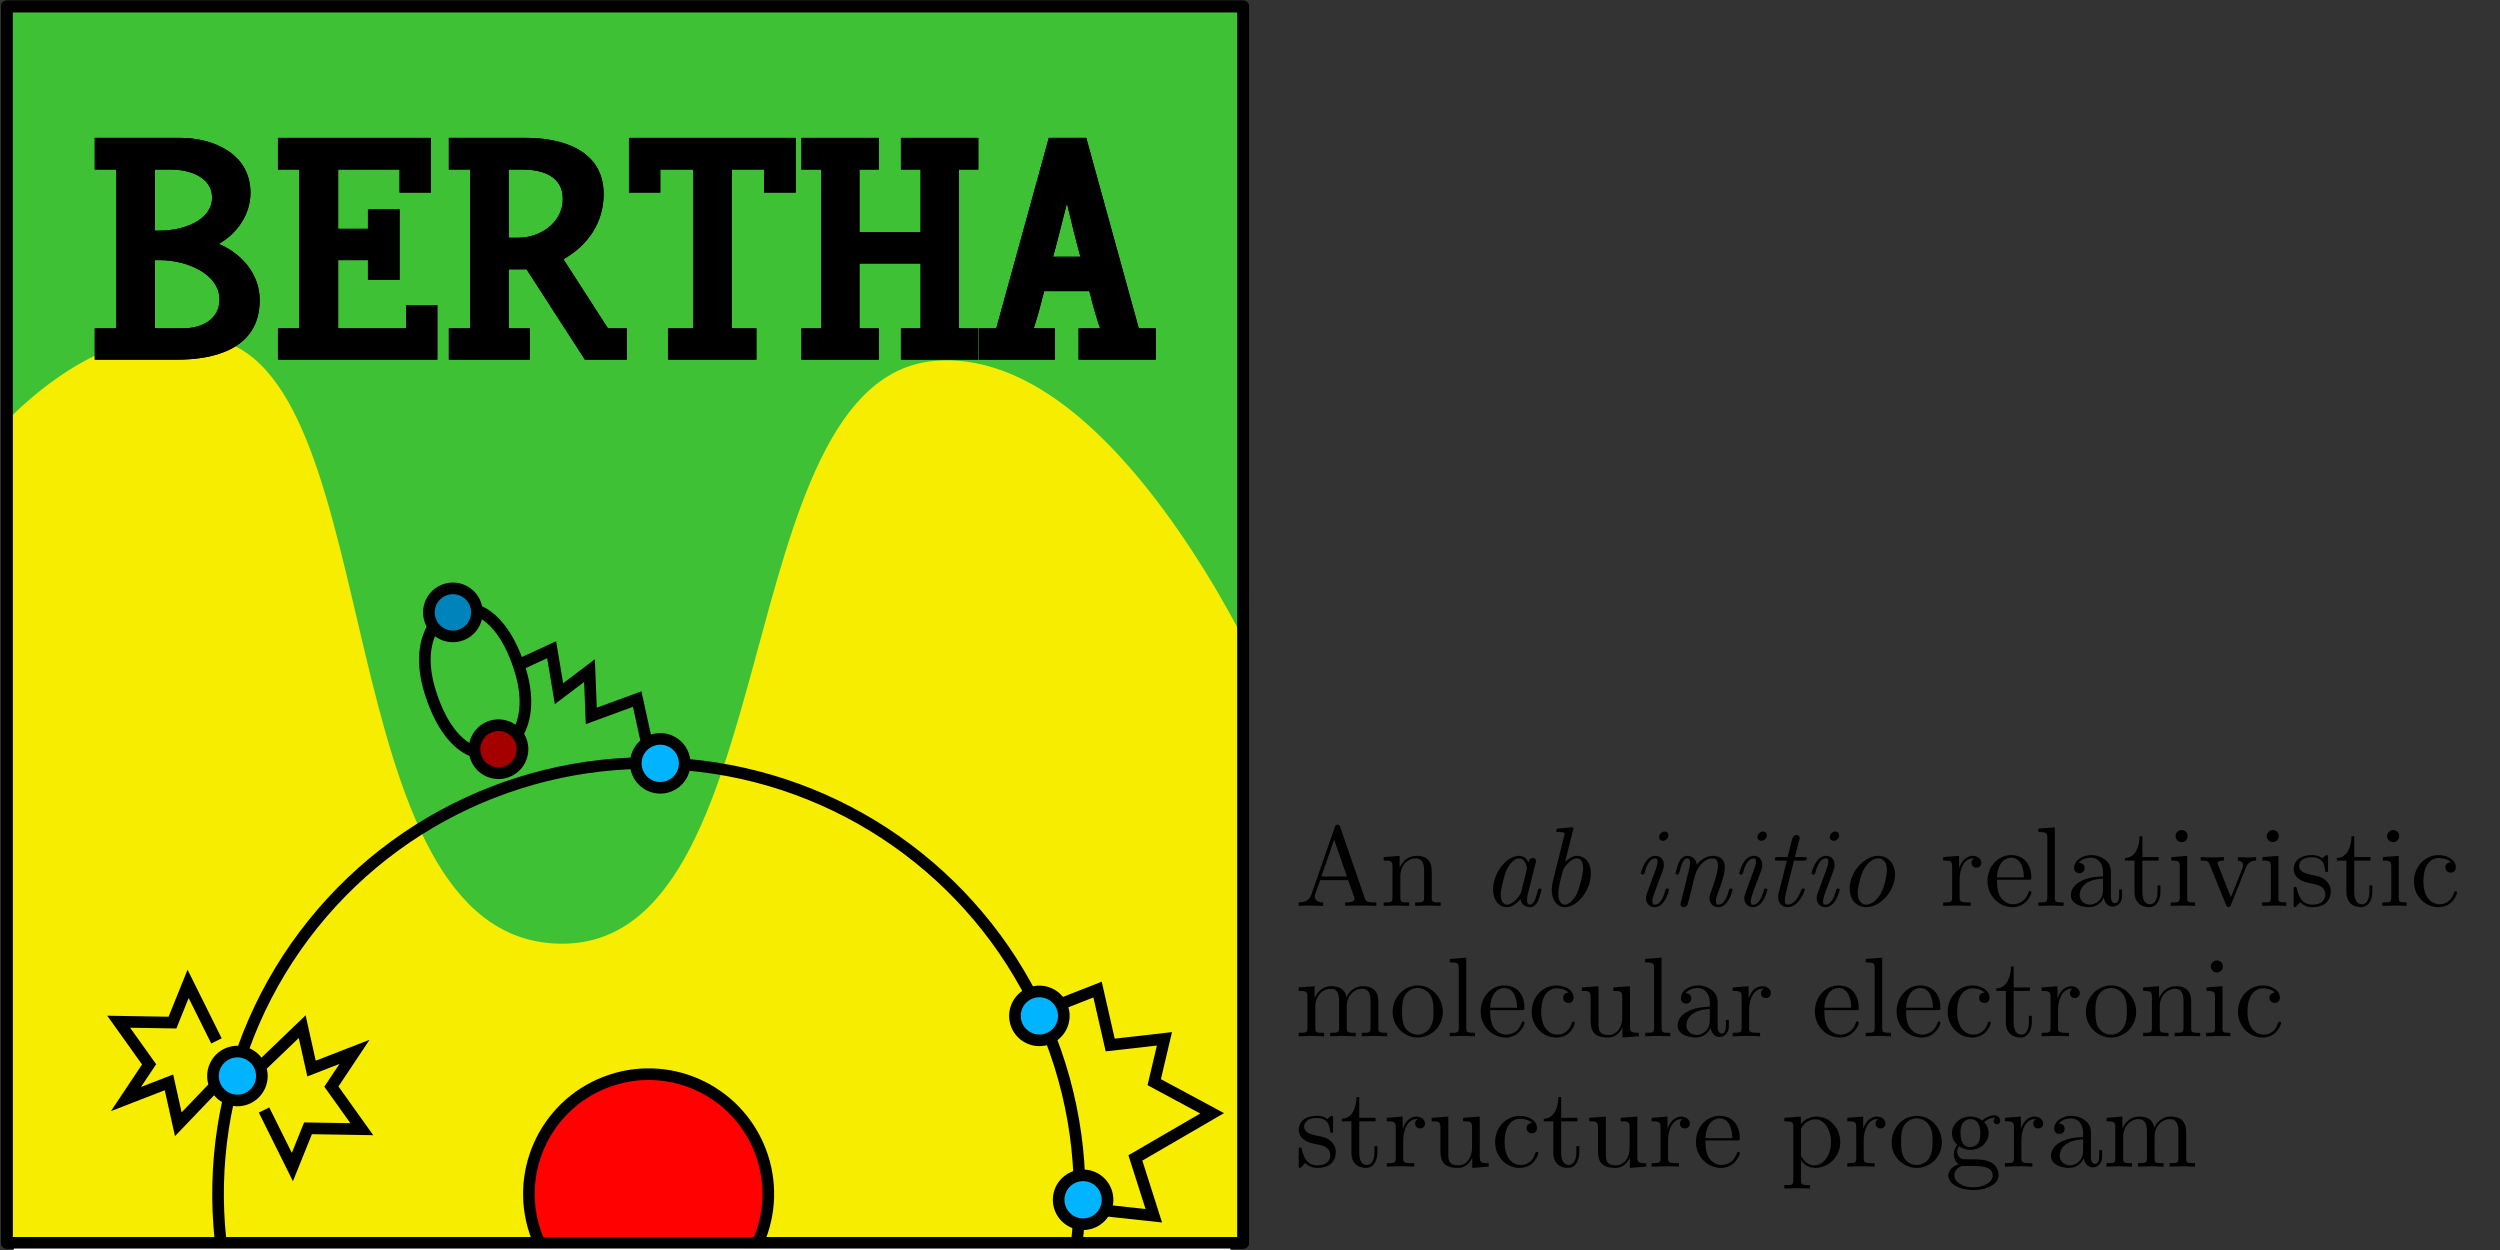 <?xml version="1.0" encoding="UTF-8" standalone="no"?>
<!-- Created with Inkscape (http://www.inkscape.org/) -->

<svg
   xmlns:dc="http://purl.org/dc/elements/1.1/"
   xmlns:cc="http://creativecommons.org/ns#"
   xmlns:rdf="http://www.w3.org/1999/02/22-rdf-syntax-ns#"
   xmlns:svg="http://www.w3.org/2000/svg"
   xmlns="http://www.w3.org/2000/svg"
   xmlns:sodipodi="http://sodipodi.sourceforge.net/DTD/sodipodi-0.dtd"
   xmlns:inkscape="http://www.inkscape.org/namespaces/inkscape"
   width="1280"
   height="640"
   viewBox="0 0 1280 640"
   id="svg31153"
   version="1.1"
   inkscape:version="0.91 r13725"
   sodipodi:docname="logo.svg">
  <rect x="0" y="0" width="1280" height="640" fill="#333333" stroke="none"/>
  <defs
     id="defs31155" />
  <sodipodi:namedview
     id="base"
     pagecolor="#ffffff"
     bordercolor="#666666"
     borderopacity="1.0"
     inkscape:pageopacity="0.0"
     inkscape:pageshadow="2"
     inkscape:zoom="0.7"
     inkscape:cx="401.39015"
     inkscape:cy="172.66501"
     inkscape:document-units="px"
     inkscape:current-layer="layer1"
     showgrid="false"
     fit-margin-top="0"
     fit-margin-left="0"
     fit-margin-right="0"
     fit-margin-bottom="0"
     inkscape:window-width="2495"
     inkscape:window-height="1416"
     inkscape:window-x="2625"
     inkscape:window-y="24"
     inkscape:window-maximized="1"
     units="px"
     inkscape:snap-bbox="true"
     inkscape:bbox-paths="true"
     inkscape:bbox-nodes="true"
     inkscape:snap-bbox-edge-midpoints="true"
     inkscape:snap-bbox-midpoints="true"
     showguides="true"
     inkscape:guide-bbox="true">
    <sodipodi:guide
       position="1279.99,1286.429"
       orientation="1,0"
       id="guide32532" />
    <sodipodi:guide
       position="1230,1280"
       orientation="0,1"
       id="guide32534" />
    <sodipodi:guide
       position="0,1132.381"
       orientation="1,0"
       id="guide32536" />
    <sodipodi:guide
       position="0,0.253"
       orientation="0,1"
       id="guide32538" />
  </sodipodi:namedview>
  <g
     inkscape:label="Layer 1"
     inkscape:groupmode="layer"
     id="layer1"
     transform="translate(1014.107,-184.103)">
    <g
       id="g32540"
       transform="matrix(0.498,0,0,0.498,-507.448,412.615)">
      <g
         transform="matrix(-4.784,0,0,-4.784,10237.666,-267.774)"
         id="g31037">
        <rect
           y="-227.138"
           x="2085.645"
           height="265.714"
           width="265.714"
           id="rect31039"
           style="fill:#f6ed00;fill-opacity:1;stroke:#000000;stroke-width:1.5;stroke-linecap:round;stroke-linejoin:round;stroke-miterlimit:4;stroke-dasharray:none;stroke-dashoffset:0;stroke-opacity:1" />
        <path
           id="path31041"
           d="m 2351.358,-50.667 c -1.065,1.063 -2.122,2.132 -3.256,3.16 -1.613,1.463 -3.294,2.882 -5.037,4.227 -1.743,1.345 -3.547,2.617 -5.41,3.787 -1.863,1.17 -3.783,2.238 -5.756,3.178 -1.973,0.94 -3.999,1.75 -6.072,2.402 -2.073,0.653 -4.194,1.149 -6.357,1.459 -2.164,0.31 -4.371,0.433 -6.615,0.344 -2.244,-0.089 -4.527,-0.391 -6.842,-0.936 -1.158,-0.272 -2.266,-0.653 -3.328,-1.135 -1.062,-0.482 -2.079,-1.065 -3.053,-1.742 -0.974,-0.677 -1.906,-1.45 -2.799,-2.309 -0.893,-0.859 -1.746,-1.804 -2.564,-2.83 -1.636,-2.053 -3.131,-4.427 -4.512,-7.066 -1.38,-2.639 -2.646,-5.546 -3.826,-8.66 -1.18,-3.114 -2.274,-6.437 -3.309,-9.914 -1.035,-3.477 -2.01,-7.109 -2.955,-10.838 -1.891,-7.457 -3.659,-15.305 -5.525,-23.098 -1.866,-7.792 -3.831,-15.528 -6.117,-22.762 -1.143,-3.617 -2.368,-7.107 -3.699,-10.416 -1.331,-3.309 -2.77,-6.438 -4.346,-9.328 -1.575,-2.89 -3.287,-5.543 -5.162,-7.902 -0.937,-1.18 -1.915,-2.284 -2.938,-3.311 -1.023,-1.026 -2.09,-1.972 -3.205,-2.83 -1.115,-0.858 -2.278,-1.63 -3.492,-2.307 -1.214,-0.677 -2.481,-1.261 -3.801,-1.742 -1.32,-0.481 -2.694,-0.861 -4.127,-1.133 -1.433,-0.272 -2.925,-0.434 -4.479,-0.482 -1.553,-0.048 -3.045,0.024 -4.479,0.213 -1.433,0.188 -2.808,0.492 -4.129,0.902 -1.321,0.41 -2.587,0.928 -3.803,1.545 -1.216,0.617 -2.38,1.334 -3.498,2.143 -1.118,0.809 -2.189,1.71 -3.217,2.695 -1.028,0.986 -2.012,2.057 -2.957,3.205 -1.89,2.295 -3.621,4.899 -5.225,7.752 -1.604,2.853 -3.08,5.955 -4.457,9.246 -1.377,3.291 -2.658,6.771 -3.869,10.381 -2.422,7.219 -4.57,14.955 -6.684,22.729 -2.114,7.774 -4.193,15.585 -6.477,22.955 -1.142,3.685 -2.335,7.261 -3.609,10.666 -1.274,3.405 -2.628,6.638 -4.094,9.643 -1.466,3.005 -3.042,5.781 -4.76,8.266 -0.859,1.242 -1.753,2.412 -2.686,3.502 -0.933,1.09 -1.904,2.099 -2.918,3.021 -1.014,0.923 -2.072,1.758 -3.176,2.498 -1.103,0.74 -2.253,1.387 -3.453,1.93 -1.2,0.543 -2.448,0.982 -3.752,1.312 -1.304,0.331 -2.663,0.551 -4.078,0.654 -1.415,0.103 -2.82,0.112 -4.217,0.027 -1.396,-0.084 -2.782,-0.26 -4.158,-0.52 -2.752,-0.52 -5.461,-1.379 -8.121,-2.529 -2.66,-1.151 -5.27,-2.593 -7.824,-4.279 -2.555,-1.687 -5.054,-3.619 -7.49,-5.746 -2.437,-2.128 -4.812,-4.452 -7.117,-6.926 -2.305,-2.473 -4.542,-5.094 -6.703,-7.818 -2.161,-2.724 -4.246,-5.55 -6.25,-8.43 -2.004,-2.88 -3.926,-5.814 -5.76,-8.754 -3.03,-4.859 -5.654,-9.648 -8.172,-14.328 l 0,135.473 265.713,0 0,-89.244 z"
           style="fill:#3fc135;fill-opacity:1;stroke:none;stroke-width:1.5;stroke-linecap:round;stroke-linejoin:round;stroke-miterlimit:4;stroke-dasharray:none;stroke-dashoffset:0;stroke-opacity:1"
           inkscape:connector-curvature="0" />
      </g>
      <rect
         y="-452.313"
         x="-1010.462"
         height="1271.09"
         width="1271.09"
         id="rect31043"
         style="fill:none;fill-opacity:1;stroke:#000000;stroke-width:7.176;stroke-linecap:round;stroke-linejoin:round;stroke-miterlimit:4;stroke-dasharray:none;stroke-dashoffset:0;stroke-opacity:1" />
      <g
         style="fill:#000000;fill-opacity:1;stroke:none"
         id="g31045"
         transform="matrix(4.784,0,0,4.784,-7348.681,460.581)">
        <path
           id="path31047"
           d="m 1379.24,-127.705 c 0,-5.743 -4.026,-10.033 -8.779,-12.079 3.894,-2.178 6.799,-6.337 6.799,-10.957 0,-8.581 -8.251,-11.815 -14.983,-11.815 l -18.482,0 0,6.799 4.62,0 0,34.125 -4.62,0 0,6.733 17.69,0 c 7.789,0 17.756,-2.178 17.756,-12.805 z m -10.231,-22.046 c 0,4.95 -6.205,7.129 -11.287,7.129 l -0.99,0 0,-13.135 3.432,0 c 4.356,0 8.845,1.848 8.845,6.007 z m 1.584,21.914 c 0,4.158 -3.564,6.205 -7.855,6.205 l -6.007,0 0,-14.653 1.122,0 c 5.611,0 12.739,2.904 12.739,8.449 z m 0,0"
           style="fill:#000000;fill-opacity:1;stroke:none;stroke-width:3.38;stroke-linejoin:round;stroke-opacity:1"
           inkscape:connector-curvature="0" />
        <path
           id="path31049"
           d="m 1417.421,-114.9 0,-11.683 -6.733,0 0,4.95 -14.587,0 0,-14.653 6.402,0 0,4.224 6.799,0 0,-15.181 -6.799,0 0,4.224 -6.402,0 0,-12.739 13.201,0 0,4.95 6.733,0 0,-11.749 -32.871,0 0,6.799 4.554,0 0,34.125 -4.554,0 0,6.733 z m 0,0"
           style="fill:#000000;fill-opacity:1;stroke:none;stroke-width:3.38;stroke-linejoin:round;stroke-opacity:1"
           inkscape:connector-curvature="0" />
        <path
           id="path31051"
           d="m 1458.175,-114.9 0,-6.733 -4.092,0 -9.571,-14.851 c 5.083,-2.838 8.647,-7.723 8.647,-13.993 0,-9.901 -9.769,-12.079 -16.502,-12.079 l -16.766,0 0,6.799 4.554,0 0,34.125 -4.554,0 0,6.733 17.426,0 0,-6.733 -4.554,0 0,-12.673 3.828,0 12.541,19.406 z m -13.795,-34.521 c 0,5.083 -4.884,8.317 -9.505,8.317 l -2.112,0 0,-14.653 2.904,0 c 4.422,0 8.713,1.452 8.713,6.337 z m 0,0"
           style="fill:#000000;fill-opacity:1;stroke:none;stroke-width:3.38;stroke-linejoin:round;stroke-opacity:1"
           inkscape:connector-curvature="0" />
        <path
           id="path31053"
           d="m 1494.442,-150.807 0,-11.749 -35.842,0 0,11.749 6.733,0 0,-4.95 7.063,0 0,34.125 -5.412,0 0,6.733 19.01,0 0,-6.733 -5.28,0 0,-34.125 6.931,0 0,4.95 z m 0,0"
           style="fill:#000000;fill-opacity:1;stroke:none;stroke-width:3.38;stroke-linejoin:round;stroke-opacity:1"
           inkscape:connector-curvature="0" />
        <path
           id="path31055"
           d="m 1533.678,-114.9 0,-6.733 -4.158,0 0,-34.125 4.158,0 0,-6.799 -16.634,0 0,6.799 4.224,0 0,13.465 -13.135,0 0,-13.465 4.158,0 0,-6.799 -16.634,0 0,6.799 4.224,0 0,34.125 -4.224,0 0,6.733 16.634,0 0,-6.733 -4.158,0 0,-13.927 13.135,0 0,13.927 -4.224,0 0,6.733 z m 0,0"
           style="fill:#000000;fill-opacity:1;stroke:none;stroke-width:3.38;stroke-linejoin:round;stroke-opacity:1"
           inkscape:connector-curvature="0" />
        <path
           id="path31057"
           d="m 1571.859,-114.9 0,-6.733 -3.696,0 -11.287,-40.924 -8.053,0 -11.287,40.924 -3.696,0 0,6.733 16.304,0 0,-6.733 -4.554,0 c 0.858,-2.64 1.584,-5.347 2.244,-7.987 l 9.703,0 c 0.66,2.64 1.386,5.347 2.31,7.987 l -4.62,0 0,6.733 z m -16.238,-22.112 -5.875,0 c 1.056,-3.762 1.98,-7.657 2.97,-11.485 0.924,3.828 1.848,7.723 2.904,11.485 z m 0,0"
           style="fill:#000000;fill-opacity:1;stroke:none;stroke-width:3.38;stroke-linejoin:round;stroke-opacity:1"
           inkscape:connector-curvature="0" />
        <path
           inkscape:connector-curvature="0"
           style="fill:#000000;fill-opacity:1;stroke:none;stroke-width:3.38;stroke-linejoin:round;stroke-opacity:1"
           d="m 1379.24,-127.705 c 0,-5.743 -4.026,-10.033 -8.779,-12.079 3.894,-2.178 6.799,-6.337 6.799,-10.957 0,-8.581 -8.251,-11.815 -14.983,-11.815 l -18.482,0 0,6.799 4.62,0 0,34.125 -4.62,0 0,6.733 17.69,0 c 7.789,0 17.756,-2.178 17.756,-12.805 z m -10.231,-22.046 c 0,4.95 -6.205,7.129 -11.287,7.129 l -0.99,0 0,-13.135 3.432,0 c 4.356,0 8.845,1.848 8.845,6.007 z m 1.584,21.914 c 0,4.158 -3.564,6.205 -7.855,6.205 l -6.007,0 0,-14.653 1.122,0 c 5.611,0 12.739,2.904 12.739,8.449 z m 0,0"
           id="path31059" />
        <path
           inkscape:connector-curvature="0"
           style="fill:#000000;fill-opacity:1;stroke:none;stroke-width:3.38;stroke-linejoin:round;stroke-opacity:1"
           d="m 1417.421,-114.9 0,-11.683 -6.733,0 0,4.95 -14.587,0 0,-14.653 6.402,0 0,4.224 6.799,0 0,-15.181 -6.799,0 0,4.224 -6.402,0 0,-12.739 13.201,0 0,4.95 6.733,0 0,-11.749 -32.871,0 0,6.799 4.554,0 0,34.125 -4.554,0 0,6.733 z m 0,0"
           id="path31061" />
        <path
           inkscape:connector-curvature="0"
           style="fill:#000000;fill-opacity:1;stroke:none;stroke-width:3.38;stroke-linejoin:round;stroke-opacity:1"
           d="m 1458.175,-114.9 0,-6.733 -4.092,0 -9.571,-14.851 c 5.083,-2.838 8.647,-7.723 8.647,-13.993 0,-9.901 -9.769,-12.079 -16.502,-12.079 l -16.766,0 0,6.799 4.554,0 0,34.125 -4.554,0 0,6.733 17.426,0 0,-6.733 -4.554,0 0,-12.673 3.828,0 12.541,19.406 z m -13.795,-34.521 c 0,5.083 -4.884,8.317 -9.505,8.317 l -2.112,0 0,-14.653 2.904,0 c 4.422,0 8.713,1.452 8.713,6.337 z m 0,0"
           id="path31063" />
        <path
           inkscape:connector-curvature="0"
           style="fill:#000000;fill-opacity:1;stroke:none;stroke-width:3.38;stroke-linejoin:round;stroke-opacity:1"
           d="m 1494.442,-150.807 0,-11.749 -35.842,0 0,11.749 6.733,0 0,-4.95 7.063,0 0,34.125 -5.412,0 0,6.733 19.01,0 0,-6.733 -5.28,0 0,-34.125 6.931,0 0,4.95 z m 0,0"
           id="path31065" />
        <path
           inkscape:connector-curvature="0"
           style="fill:#000000;fill-opacity:1;stroke:none;stroke-width:3.38;stroke-linejoin:round;stroke-opacity:1"
           d="m 1533.678,-114.9 0,-6.733 -4.158,0 0,-34.125 4.158,0 0,-6.799 -16.634,0 0,6.799 4.224,0 0,13.465 -13.135,0 0,-13.465 4.158,0 0,-6.799 -16.634,0 0,6.799 4.224,0 0,34.125 -4.224,0 0,6.733 16.634,0 0,-6.733 -4.158,0 0,-13.927 13.135,0 0,13.927 -4.224,0 0,6.733 z m 0,0"
           id="path31067" />
        <path
           inkscape:connector-curvature="0"
           style="fill:#000000;fill-opacity:1;stroke:none;stroke-width:3.38;stroke-linejoin:round;stroke-opacity:1"
           d="m 1571.859,-114.9 0,-6.733 -3.696,0 -11.287,-40.924 -8.053,0 -11.287,40.924 -3.696,0 0,6.733 16.304,0 0,-6.733 -4.554,0 c 0.858,-2.64 1.584,-5.347 2.244,-7.987 l 9.703,0 c 0.66,2.64 1.386,5.347 2.31,7.987 l -4.62,0 0,6.733 z m -16.238,-22.112 -5.875,0 c 1.056,-3.762 1.98,-7.657 2.97,-11.485 0.924,3.828 1.848,7.723 2.904,11.485 z m 0,0"
           id="path31069" />
      </g>
      <circle
         transform="matrix(0.932,-0.362,0.362,0.932,0,0)"
         r="123.072"
         cy="589.623"
         cx="-605.136"
         style="fill:#ff0101;fill-opacity:1;stroke:#000000;stroke-width:11.959;stroke-linecap:butt;stroke-linejoin:miter;stroke-miterlimit:4;stroke-dasharray:none;stroke-dashoffset:0;stroke-opacity:1"
         id="circle31071" />
      <path
         style="fill:none;stroke:#000000;stroke-width:11.959;stroke-linecap:butt;stroke-linejoin:miter;stroke-miterlimit:4;stroke-dasharray:none;stroke-opacity:1"
         d="m 70.261,574.516 40.761,-15.98 12.992,56.986 55.764,-6.355 -10.496,44.579 59.528,32.005 -78.898,45.862 18.943,59.454 -56.22,-6.08"
         id="path31073"
         inkscape:connector-curvature="0"
         sodipodi:nodetypes="ccccccccc" />
      <circle
         transform="matrix(0.932,-0.362,0.362,0.932,0,0)"
         r="442.964"
         cy="589.623"
         cx="-604.898"
         style="fill:none;stroke:#000000;stroke-width:11.959;stroke-linecap:butt;stroke-linejoin:miter;stroke-miterlimit:4;stroke-dasharray:none;stroke-dashoffset:0;stroke-opacity:1"
         id="circle31075" />
      <circle
         transform="matrix(0.932,-0.362,0.362,0.932,0,0)"
         r="25.136"
         cy="181.281"
         cx="-433.689"
         style="fill:#01b4ff;fill-opacity:1;stroke:#000000;stroke-width:11.959;stroke-linecap:butt;stroke-linejoin:miter;stroke-miterlimit:4;stroke-dasharray:none;stroke-dashoffset:0;stroke-opacity:1"
         id="circle31077" />
      <circle
         transform="matrix(0.932,-0.362,0.362,0.932,0,0)"
         r="25.136"
         cy="323.561"
         cx="-955.382"
         id="circle31079"
         style="fill:#01b4ff;fill-opacity:1;stroke:#000000;stroke-width:11.959;stroke-linecap:butt;stroke-linejoin:miter;stroke-miterlimit:4;stroke-dasharray:none;stroke-dashoffset:0;stroke-opacity:1" />
      <path
         style="fill:none;stroke:#000000;stroke-width:11.959;stroke-linecap:butt;stroke-linejoin:miter;stroke-miterlimit:4;stroke-dasharray:none;stroke-opacity:1"
         d="m -796.896,658.14 -37.183,38.863 -9.608,-43.076 -44.209,17.17 23.786,-35.695 -31.267,-43.822 55.301,0.908 16.077,-39.824 29.135,58.641"
         id="path31081"
         inkscape:connector-curvature="0"
         sodipodi:nodetypes="ccccccccc" />
      <path
         sodipodi:nodetypes="ccccccccc"
         inkscape:connector-curvature="0"
         id="path31083"
         d="m -749.709,637.905 42.998,-41.249 9.608,43.076 44.209,-17.171 -23.786,35.695 31.266,43.822 -55.301,-0.908 -16.078,39.824 -29.135,-58.641"
         style="fill:none;stroke:#000000;stroke-width:11.959;stroke-linecap:butt;stroke-linejoin:miter;stroke-miterlimit:4;stroke-dasharray:none;stroke-opacity:1" />
      <path
         style="fill:none;stroke:#000000;stroke-width:11.959;stroke-linecap:butt;stroke-linejoin:miter;stroke-miterlimit:4;stroke-dasharray:none;stroke-opacity:1"
         d="m -352.432,304.889 -9.852,-45.016 -47.205,17.316 -1.822,-46.609 -31.389,23.765 -7.533,-45.245 -37.322,17.231"
         id="path31085"
         inkscape:connector-curvature="0"
         sodipodi:nodetypes="ccccccc" />
      <path
         style="fill:none;stroke:#000000;stroke-width:11.959;stroke-linecap:butt;stroke-linejoin:miter;stroke-miterlimit:4;stroke-dasharray:none;stroke-opacity:1"
         d="m -534.114,167.121 c 0,0 31.031,0.005 50.754,60.404 19.722,60.4 -14.2,82.447 -14.2,82.447"
         id="path31087"
         inkscape:connector-curvature="0"
         sodipodi:nodetypes="czc" />
      <path
         sodipodi:nodetypes="czc"
         inkscape:connector-curvature="0"
         id="path31089"
         d="m -523.675,315.032 c 0,0 -31.031,-0.005 -50.754,-60.405 -19.722,-60.4 14.2,-82.447 14.2,-82.447"
         style="fill:none;stroke:#000000;stroke-width:11.959;stroke-linecap:butt;stroke-linejoin:miter;stroke-miterlimit:4;stroke-dasharray:none;stroke-opacity:1" />
      <circle
         transform="matrix(0.932,-0.362,0.362,0.932,0,0)"
         r="25.136"
         cy="564.487"
         cx="-164.306"
         id="circle31091"
         style="fill:#01b4ff;fill-opacity:1;stroke:#000000;stroke-width:11.959;stroke-linecap:butt;stroke-linejoin:miter;stroke-miterlimit:4;stroke-dasharray:none;stroke-dashoffset:0;stroke-opacity:1" />
      <circle
         transform="matrix(0.932,-0.362,0.362,0.932,0,0)"
         r="25.136"
         cy="757.039"
         cx="-190.865"
         style="fill:#01b4ff;fill-opacity:1;stroke:#000000;stroke-width:11.959;stroke-linecap:butt;stroke-linejoin:miter;stroke-miterlimit:4;stroke-dasharray:none;stroke-dashoffset:0;stroke-opacity:1"
         id="circle31093" />
      <g
         style="fill:none;fill-opacity:1;stroke-width:2.5;stroke-miterlimit:4;stroke-dasharray:none"
         transform="matrix(4.784,0,0,4.784,-1898.858,-1235.834)"
         id="g31095">
        <rect
           style="fill:none;fill-opacity:1;stroke:#000000;stroke-width:2.5;stroke-linecap:round;stroke-linejoin:round;stroke-miterlimit:4;stroke-dasharray:none;stroke-dashoffset:0;stroke-opacity:1"
           id="rect31097"
           width="265.714"
           height="265.714"
           x="185.714"
           y="163.791" />
        <path
           inkscape:connector-curvature="0"
           style="fill:none;fill-opacity:1;stroke:none;stroke-width:2.5;stroke-linecap:round;stroke-linejoin:round;stroke-miterlimit:4;stroke-dasharray:none;stroke-dashoffset:0;stroke-opacity:1"
           d="m 451.428,340.262 c -1.065,1.063 -2.122,2.132 -3.256,3.16 -1.613,1.463 -3.294,2.882 -5.037,4.227 -1.743,1.345 -3.547,2.617 -5.41,3.787 -1.863,1.17 -3.783,2.238 -5.756,3.178 -1.973,0.94 -3.999,1.75 -6.072,2.402 -2.073,0.653 -4.194,1.149 -6.357,1.459 -2.164,0.31 -4.371,0.433 -6.615,0.344 -2.244,-0.089 -4.527,-0.391 -6.842,-0.936 -1.158,-0.272 -2.266,-0.653 -3.328,-1.135 -1.062,-0.482 -2.079,-1.065 -3.053,-1.742 -0.974,-0.677 -1.906,-1.45 -2.799,-2.309 -0.893,-0.859 -1.746,-1.804 -2.564,-2.83 -1.636,-2.053 -3.131,-4.427 -4.512,-7.066 -1.38,-2.639 -2.646,-5.546 -3.826,-8.66 -1.18,-3.114 -2.274,-6.437 -3.309,-9.914 -1.035,-3.477 -2.01,-7.109 -2.955,-10.838 -1.891,-7.457 -3.659,-15.305 -5.525,-23.098 -1.866,-7.792 -3.831,-15.528 -6.117,-22.762 -1.143,-3.617 -2.368,-7.107 -3.699,-10.416 -1.332,-3.309 -2.77,-6.438 -4.346,-9.328 -1.575,-2.89 -3.287,-5.543 -5.162,-7.902 -0.937,-1.18 -1.915,-2.284 -2.938,-3.311 -1.023,-1.026 -2.09,-1.972 -3.205,-2.83 -1.115,-0.858 -2.278,-1.63 -3.492,-2.307 -1.214,-0.677 -2.481,-1.261 -3.801,-1.742 -1.32,-0.481 -2.694,-0.861 -4.127,-1.133 -1.433,-0.272 -2.925,-0.434 -4.479,-0.482 -1.553,-0.048 -3.045,0.024 -4.479,0.213 -1.433,0.188 -2.808,0.492 -4.129,0.902 -1.321,0.41 -2.587,0.928 -3.803,1.545 -1.216,0.617 -2.38,1.334 -3.498,2.143 -1.118,0.809 -2.189,1.71 -3.217,2.695 -1.028,0.986 -2.012,2.057 -2.957,3.205 -1.89,2.295 -3.621,4.899 -5.225,7.752 -1.604,2.853 -3.08,5.955 -4.457,9.246 -1.377,3.291 -2.658,6.771 -3.869,10.381 -2.422,7.219 -4.57,14.955 -6.684,22.729 -2.114,7.774 -4.193,15.585 -6.477,22.955 -1.142,3.685 -2.335,7.261 -3.609,10.666 -1.274,3.405 -2.628,6.638 -4.094,9.643 -1.466,3.005 -3.042,5.781 -4.76,8.266 -0.859,1.242 -1.753,2.412 -2.686,3.502 -0.933,1.09 -1.904,2.099 -2.918,3.021 -1.014,0.923 -2.072,1.758 -3.176,2.498 -1.103,0.74 -2.253,1.387 -3.453,1.93 -1.2,0.543 -2.448,0.982 -3.752,1.312 -1.304,0.331 -2.663,0.551 -4.078,0.654 -1.415,0.103 -2.82,0.112 -4.217,0.027 -1.396,-0.084 -2.782,-0.26 -4.158,-0.52 -2.752,-0.52 -5.461,-1.379 -8.121,-2.529 -2.66,-1.151 -5.27,-2.593 -7.824,-4.279 -2.555,-1.687 -5.054,-3.619 -7.49,-5.746 -2.437,-2.128 -4.812,-4.452 -7.117,-6.926 -2.305,-2.473 -4.542,-5.094 -6.703,-7.818 -2.161,-2.724 -4.246,-5.55 -6.25,-8.43 -2.004,-2.88 -3.926,-5.814 -5.76,-8.754 -3.03,-4.859 -5.654,-9.648 -8.172,-14.328 l 0,135.473 265.713,0 0,-89.244 z"
           id="path31099" />
        <rect
           y="163.791"
           x="185.714"
           height="265.714"
           width="265.714"
           id="rect31101"
           style="fill:none;fill-opacity:1;stroke:#000000;stroke-width:2.5;stroke-linecap:round;stroke-linejoin:round;stroke-miterlimit:4;stroke-dasharray:none;stroke-dashoffset:0;stroke-opacity:1" />
      </g>
      <circle
         r="24.699"
         cy="464.983"
         cx="342.93"
         transform="matrix(-0.329,0.944,-0.944,-0.329,0,0)"
         id="circle31103"
         style="fill:#0083ba;fill-opacity:1;stroke:#000000;stroke-width:11.959;stroke-linecap:butt;stroke-linejoin:miter;stroke-miterlimit:4;stroke-dasharray:none;stroke-dashoffset:0;stroke-opacity:1" />
      <circle
         r="24.699"
         cy="374.375"
         cx="460.363"
         style="fill:#a50000;fill-opacity:1;stroke:#000000;stroke-width:11.959;stroke-linecap:butt;stroke-linejoin:miter;stroke-miterlimit:4;stroke-dasharray:none;stroke-dashoffset:0;stroke-opacity:1"
         id="circle31105"
         transform="matrix(-0.329,0.944,-0.944,-0.329,0,0)" />
      <rect
         style="fill:#ffffff;fill-opacity:1;stroke:none;stroke-width:3.38;stroke-linecap:round;stroke-linejoin:round;stroke-miterlimit:4;stroke-dasharray:none;stroke-dashoffset:0;stroke-opacity:1"
         id="rect31107"
         width="1250.833"
         height="405.292"
         x="-1003.237"
         y="824.793" />
    </g>
    <g
       id="g32812"
       transform="matrix(1.12,0,0,1.12,-23.326,252.817)">
      <path
         id="path16639"
         d="m -271.973,316.676 c -0.251,-0.668 -0.418,-1.003 -1.253,-1.003 -0.752,0 -0.919,0.334 -1.17,1.003 l -10.779,31.001 c -0.919,2.674 -3.008,3.426 -5.766,3.51 l 0,1.588 c 1.17,-0.083 3.426,-0.167 5.264,-0.167 1.588,0 4.345,0.083 5.933,0.167 l 0,-1.588 c -2.59,0 -3.844,-1.337 -3.844,-2.674 0,-0.167 0,-0.668 0.081,-0.752 l 2.423,-6.769 12.785,0 2.758,7.938 c 0,0.167 0.083,0.501 0.083,0.668 0,1.588 -2.841,1.588 -4.262,1.588 l 0,1.588 c 1.838,-0.167 5.515,-0.167 7.437,-0.167 2.256,0 4.596,0.083 6.852,0.167 l 0,-1.588 -1.003,0 c -3.092,0 -3.844,-0.418 -4.345,-2.089 z m -2.758,5.849 5.849,16.796 -11.699,0 z m 0,0"
         style="fill:#000000;fill-opacity:1;stroke:none"
         inkscape:connector-curvature="0" />
      <path
         id="path16635"
         d="m -248.063,334.976 0,13.871 c 0,2.34 -0.585,2.34 -4.011,2.34 l 0,1.588 c 1.839,-0.083 4.429,-0.167 5.849,-0.167 1.337,0 4.011,0.083 5.765,0.167 l 0,-1.588 c -3.426,0 -4.011,0 -4.011,-2.34 l 0,-9.526 c 0,-5.431 3.677,-8.273 7.019,-8.273 3.259,0 3.844,2.757 3.844,5.682 l 0,12.116 c 0,2.34 -0.585,2.34 -4.095,2.34 l 0,1.588 c 1.838,-0.083 4.512,-0.167 5.849,-0.167 1.337,0 4.095,0.083 5.849,0.167 l 0,-1.588 c -2.757,0 -4.011,0 -4.094,-1.588 l 0,-9.86 c 0,-4.512 0,-6.1 -1.588,-7.938 -0.752,-0.919 -2.423,-1.922 -5.431,-1.922 -3.76,0 -6.183,2.256 -7.688,5.431 l 0,-5.431 -7.27,0.585 0,1.588 c 3.593,0 4.011,0.334 4.011,2.925 z m 0,0"
         style="fill:#000000;fill-opacity:1;stroke:none"
         inkscape:connector-curvature="0" />
      <path
         id="path16647"
         d="m -189.625,349.683 c 0.585,2.59 2.507,3.677 4.345,3.677 1.922,0 3.009,-1.337 3.76,-2.925 0.919,-1.922 1.588,-4.93 1.588,-5.097 0,-0.501 -0.419,-0.501 -0.836,-0.501 -0.585,0 -0.668,0.083 -0.919,1.17 -0.752,2.925 -1.755,6.184 -3.51,6.184 -1.337,0 -1.337,-1.42 -1.337,-2.089 0,-0.418 0,-1.17 0.334,-2.674 l 3.51,-14.038 c 0.252,-0.752 0.252,-0.836 0.252,-1.17 0,-1.086 -0.919,-1.337 -1.421,-1.337 -1.671,0 -2.005,1.755 -2.089,2.089 -0.919,-2.256 -2.591,-3.092 -4.262,-3.092 -5.766,0 -11.866,7.855 -11.866,15.459 0,4.345 2.34,8.022 6.267,8.022 1.838,0 4.178,-1.086 6.183,-3.677 z m 2.841,-13.119 -2.423,9.777 c -0.419,1.671 -3.677,5.849 -6.518,5.849 -2.423,0 -2.841,-3.008 -2.841,-4.596 0,-2.59 1.588,-8.69 2.507,-10.863 1.337,-3.092 3.76,-5.682 5.849,-5.682 2.256,0 3.593,2.674 3.593,4.847 0,0.083 -0.081,0.334 -0.167,0.668 z m 0,0"
         style="fill:#000000;fill-opacity:1;stroke:none"
         inkscape:connector-curvature="0" />
      <path
         id="path16643"
         d="m -165.484,318.097 c 0,-0.167 0.167,-0.585 0.167,-0.668 0,-0.418 -0.334,-0.585 -0.752,-0.585 -0.167,0 -0.669,0 -0.836,0.083 l -5.097,0.418 c -0.668,0.083 -1.253,0.083 -1.253,1.086 0,0.585 0.585,0.585 1.253,0.585 2.507,0 2.591,0.334 2.591,0.836 0,0.167 -0.167,0.836 -0.167,0.919 l -5.097,20.473 c -0.081,0.167 -0.585,2.256 -0.585,4.262 0,4.345 2.173,7.855 6.016,7.855 5.766,0 11.866,-7.771 11.866,-15.375 0,-5.599 -3.175,-8.105 -6.267,-8.105 -1.922,0 -3.677,1.086 -5.515,2.757 z m -3.76,34.093 c -1.337,0 -3.008,-1.086 -3.008,-4.93 0,-2.34 0.419,-4.095 1.922,-10.027 0.419,-1.253 0.419,-1.337 1.17,-2.423 1.504,-2.005 3.426,-3.76 5.431,-3.76 2.34,0 2.841,2.925 2.841,4.596 0,2.173 -1.421,8.356 -2.925,11.615 -0.585,1.337 -2.841,4.93 -5.432,4.93 z m 0,0"
         style="fill:#000000;fill-opacity:1;stroke:none"
         inkscape:connector-curvature="0" />
      <path
         id="path16667"
         d="m -121.671,345.338 c 0,-0.501 -0.419,-0.501 -0.752,-0.501 -0.669,0 -0.669,0.083 -0.919,0.919 -0.419,1.504 -1.755,6.434 -4.763,6.434 -0.419,0 -1.17,0 -1.17,-1.42 0,-1.337 0.669,-3.092 1.337,-5.014 l 3.343,-8.857 c 0.501,-1.504 0.585,-1.922 0.585,-2.841 0,-2.925 -1.922,-4.178 -3.844,-4.178 -4.846,0 -6.685,7.688 -6.685,7.938 0,0.585 0.585,0.585 0.836,0.585 0.668,0 0.668,-0.167 0.919,-0.836 0.419,-1.755 1.838,-6.518 4.846,-6.518 0.501,0 1.086,0.251 1.086,1.421 0,1.253 -0.585,2.758 -0.919,3.76 l -1.588,4.262 c -0.669,1.755 -1.254,3.426 -1.838,5.097 -0.752,2.005 -1.003,2.59 -1.003,3.593 0,2.005 1.254,4.178 3.928,4.178 4.93,0 6.601,-7.771 6.601,-8.022 z m -0.252,-24.818 c 0,-1.337 -1.003,-1.755 -1.755,-1.755 -1.086,0 -2.507,1.086 -2.507,2.507 0,1.337 1.086,1.755 1.755,1.755 1.086,0 2.507,-1.003 2.507,-2.507 z m 0,0"
         style="fill:#000000;fill-opacity:1;stroke:none"
         inkscape:connector-curvature="0" />
      <path
         id="path16663"
         d="m -110.994,343.75 c 0.252,-1.17 0.501,-2.256 0.836,-3.426 0.668,-2.59 0.668,-2.674 1.504,-4.178 0.752,-1.253 3.092,-5.097 7.019,-5.097 2.256,0 2.339,2.34 2.339,3.426 0,3.175 -2.256,9.359 -3.008,11.448 -0.668,1.755 -0.836,2.173 -0.836,3.259 0,2.34 1.504,4.178 4.011,4.178 4.763,0 6.518,-7.771 6.518,-8.022 0,-0.501 -0.419,-0.501 -0.752,-0.501 -0.669,0 -0.669,0.083 -0.919,0.919 -0.334,1.337 -1.755,6.434 -4.763,6.434 -1.086,0 -1.17,-0.752 -1.17,-1.504 0,-1.253 0.501,-2.59 0.919,-3.844 1.086,-2.757 3.175,-8.607 3.175,-11.615 0,-4.178 -2.841,-5.348 -5.348,-5.348 -4.262,0 -6.768,3.092 -7.437,4.095 -0.334,-2.507 -2.089,-4.095 -4.345,-4.095 -1.838,0 -2.925,1.17 -3.76,2.758 -0.919,2.089 -1.671,5.097 -1.671,5.181 0,0.585 0.585,0.585 0.836,0.585 0.669,0 0.669,-0.083 1.003,-1.253 0.919,-3.593 1.838,-6.1 3.51,-6.1 1.337,0 1.337,1.504 1.337,2.005 0,0.836 -0.167,1.838 -0.419,2.674 l -3.844,15.542 c -0.086,0.334 -0.167,0.585 -0.167,0.752 0,0.585 0.419,1.337 1.421,1.337 0.668,0 1.504,-0.418 1.922,-1.337 z m 0,0"
         style="fill:#000000;fill-opacity:1;stroke:none"
         inkscape:connector-curvature="0" />
      <path
         id="path16659"
         d="m -76.689,345.338 c 0,-0.501 -0.419,-0.501 -0.752,-0.501 -0.669,0 -0.669,0.083 -0.919,0.919 -0.419,1.504 -1.755,6.434 -4.763,6.434 -0.419,0 -1.17,0 -1.17,-1.42 0,-1.337 0.669,-3.092 1.337,-5.014 l 3.343,-8.857 c 0.501,-1.504 0.585,-1.922 0.585,-2.841 0,-2.925 -1.922,-4.178 -3.844,-4.178 -4.846,0 -6.685,7.688 -6.685,7.938 0,0.585 0.585,0.585 0.836,0.585 0.668,0 0.668,-0.167 0.919,-0.836 0.419,-1.755 1.838,-6.518 4.846,-6.518 0.501,0 1.086,0.251 1.086,1.421 0,1.253 -0.585,2.758 -0.919,3.76 l -1.588,4.262 c -0.668,1.755 -1.254,3.426 -1.838,5.097 -0.752,2.005 -1.003,2.59 -1.003,3.593 0,2.005 1.254,4.178 3.928,4.178 4.93,0 6.601,-7.771 6.601,-8.022 z m -0.252,-24.818 c 0,-1.337 -1.003,-1.755 -1.755,-1.755 -1.086,0 -2.507,1.086 -2.507,2.507 0,1.337 1.086,1.755 1.755,1.755 1.087,0 2.507,-1.003 2.507,-2.507 z m 0,0"
         style="fill:#000000;fill-opacity:1;stroke:none"
         inkscape:connector-curvature="0" />
      <path
         id="path16655"
         d="m -64.508,332.052 4.429,0 c 0.836,0 1.42,0 1.42,-1.003 0,-0.585 -0.419,-0.585 -1.253,-0.585 l -4.178,0 1.922,-7.688 c 0.252,-0.752 0.252,-0.836 0.252,-1.086 0,-1.086 -0.919,-1.337 -1.42,-1.337 -1.337,0 -1.838,1.086 -2.006,1.838 l -2.089,8.273 -4.346,0 c -0.919,0 -1.504,0 -1.504,1.003 0,0.585 0.501,0.585 1.337,0.585 l 4.178,0 -3.76,14.874 c -0.081,0.167 -0.252,1.003 -0.252,1.755 0,2.59 1.672,4.679 4.346,4.679 5.264,0 7.938,-7.771 7.938,-8.022 0,-0.501 -0.419,-0.501 -0.836,-0.501 -0.585,0 -0.585,0.083 -1.003,1.003 -0.919,2.507 -3.008,6.351 -5.933,6.351 -1.42,0 -1.42,-1.253 -1.42,-2.089 0,-0.418 0,-1.17 0.334,-2.674 z m 0,0"
         style="fill:#000000;fill-opacity:1;stroke:none"
         inkscape:connector-curvature="0" />
      <path
         id="path16651"
         d="m -43.626,345.338 c 0,-0.501 -0.419,-0.501 -0.752,-0.501 -0.668,0 -0.668,0.083 -0.919,0.919 -0.419,1.504 -1.755,6.434 -4.763,6.434 -0.419,0 -1.17,0 -1.17,-1.42 0,-1.337 0.668,-3.092 1.337,-5.014 l 3.342,-8.857 c 0.501,-1.504 0.585,-1.922 0.585,-2.841 0,-2.925 -1.922,-4.178 -3.844,-4.178 -4.846,0 -6.685,7.688 -6.685,7.938 0,0.585 0.585,0.585 0.836,0.585 0.669,0 0.669,-0.167 0.919,-0.836 0.419,-1.755 1.838,-6.518 4.846,-6.518 0.501,0 1.086,0.251 1.086,1.421 0,1.253 -0.585,2.758 -0.919,3.76 l -1.587,4.262 c -0.669,1.755 -1.254,3.426 -1.838,5.097 -0.752,2.005 -1.003,2.59 -1.003,3.593 0,2.005 1.254,4.178 3.928,4.178 4.93,0 6.601,-7.771 6.601,-8.022 z m -0.252,-24.818 c 0,-1.337 -1.002,-1.755 -1.755,-1.755 -1.086,0 -2.507,1.086 -2.507,2.507 0,1.337 1.086,1.755 1.755,1.755 1.086,0 2.507,-1.003 2.507,-2.507 z m 0,0"
         style="fill:#000000;fill-opacity:1;stroke:none"
         inkscape:connector-curvature="0" />
      <path
         id="path16671"
         d="m -18.337,338.402 c 0,-4.93 -3.092,-8.523 -7.604,-8.523 -6.435,0 -13.12,7.353 -13.12,14.957 0,5.264 3.259,8.523 7.604,8.523 6.434,0 13.119,-7.353 13.119,-14.957 z m -13.119,13.788 c -2.006,0 -3.928,-1.588 -3.928,-5.348 0,-2.59 1.337,-8.273 3.008,-11.114 1.838,-3.175 4.346,-4.679 6.351,-4.679 2.591,0 4.011,2.256 4.011,5.264 0,2.256 -1.086,7.604 -2.757,10.696 -1.504,2.841 -4.178,5.181 -6.685,5.181 z m 0,0"
         style="fill:#000000;fill-opacity:1;stroke:none"
         inkscape:connector-curvature="0" />
      <path
         id="path16691"
         d="m 10.952,335.561 0,-5.682 -7.27,0.585 0,1.588 c 3.677,0 4.094,0.334 4.094,2.925 l 0,13.871 c 0,2.34 -0.585,2.34 -4.094,2.34 l 0,1.588 c 2.089,-0.083 4.512,-0.167 5.933,-0.167 2.089,0 4.512,0 6.601,0.167 l 0,-1.588 -1.086,0 c -3.844,0 -3.928,-0.585 -3.928,-2.423 l 0,-8.022 c 0,-5.097 2.173,-9.693 6.1,-9.693 0.334,0 0.419,0 0.585,0 -0.167,0.083 -1.254,0.668 -1.254,2.005 0,1.504 1.086,2.256 2.256,2.256 0.919,0 2.256,-0.585 2.256,-2.256 0,-1.671 -1.671,-3.175 -3.844,-3.175 -3.76,0 -5.682,3.51 -6.351,5.682 z m 0,0"
         style="fill:#000000;fill-opacity:1;stroke:none"
         inkscape:connector-curvature="0" />
      <path
         id="path16687"
         d="m 28.29,339.739 c 0.334,-7.771 4.679,-9.025 6.434,-9.025 5.348,0 5.849,7.019 5.849,9.025 z m 0,1.086 14.456,0 c 1.086,0 1.253,0 1.253,-1.086 0,-5.181 -2.757,-10.194 -9.275,-10.194 -6.017,0 -10.78,5.348 -10.78,11.866 0,6.936 5.432,11.949 11.448,11.949 6.267,0 8.607,-5.766 8.607,-6.768 0,-0.501 -0.419,-0.585 -0.668,-0.585 -0.419,0 -0.585,0.334 -0.669,0.668 -1.838,5.348 -6.434,5.348 -7.019,5.348 -2.591,0 -4.596,-1.504 -5.849,-3.426 -1.504,-2.507 -1.504,-5.933 -1.504,-7.771 z m 0,0"
         style="fill:#000000;fill-opacity:1;stroke:none"
         inkscape:connector-curvature="0" />
      <path
         id="path16683"
         d="m 54.725,316.844 -7.52,0.585 0,1.588 c 3.676,0 4.094,0.334 4.094,2.841 l 0,26.99 c 0,2.34 -0.585,2.34 -4.094,2.34 l 0,1.588 c 1.755,-0.083 4.512,-0.167 5.765,-0.167 1.337,0 3.844,0.083 5.766,0.167 l 0,-1.588 c -3.426,0 -4.011,0 -4.011,-2.34 z m 0,0"
         style="fill:#000000;fill-opacity:1;stroke:none"
         inkscape:connector-curvature="0" />
      <path
         id="path16679"
         d="m 77.102,348.848 c 0.252,2.089 1.671,4.262 4.094,4.262 1.086,0 4.262,-0.752 4.262,-4.93 l 0,-2.925 -1.337,0 0,2.925 c 0,3.008 -1.254,3.342 -1.838,3.342 -1.755,0 -1.922,-2.34 -1.922,-2.59 l 0,-10.362 c 0,-2.256 0,-4.262 -1.838,-6.184 -2.089,-2.005 -4.679,-2.841 -7.102,-2.841 -4.262,0 -7.855,2.423 -7.855,5.849 0,1.588 1.003,2.423 2.423,2.423 1.421,0 2.34,-1.003 2.34,-2.34 0,-0.668 -0.252,-2.34 -2.674,-2.423 1.42,-1.755 4.011,-2.34 5.599,-2.34 2.591,0 5.515,2.005 5.515,6.601 l 0,1.922 c -2.674,0.167 -6.267,0.334 -9.526,1.922 -3.844,1.755 -5.181,4.429 -5.181,6.685 0,4.178 5.013,5.515 8.272,5.515 3.426,0 5.849,-2.089 6.769,-4.512 z m -0.334,-8.523 0,5.181 c 0,4.93 -3.76,6.685 -6.017,6.685 -2.59,0 -4.679,-1.838 -4.679,-4.429 0,-2.841 2.173,-7.103 10.696,-7.437 z m 0,0"
         style="fill:#000000;fill-opacity:1;stroke:none"
         inkscape:connector-curvature="0" />
      <path
         id="path16675"
         d="m 94.741,332.052 7.437,0 0,-1.588 -7.437,0 0,-9.526 -1.253,0 c -0.086,4.262 -1.588,9.777 -6.685,9.944 l 0,1.17 4.345,0 0,14.289 c 0,6.351 4.846,7.019 6.685,7.019 3.677,0 5.181,-3.677 5.181,-7.019 l 0,-2.925 -1.337,0 0,2.841 c 0,3.844 -1.504,5.766 -3.426,5.766 -3.51,0 -3.51,-4.679 -3.51,-5.599 z m 0,0"
         style="fill:#000000;fill-opacity:1;stroke:none"
         inkscape:connector-curvature="0" />
      <path
         id="path16703"
         d="m 115.255,329.879 -7.27,0.585 0,1.588 c 3.342,0 3.844,0.334 3.844,2.841 l 0,13.955 c 0,2.34 -0.585,2.34 -4.094,2.34 l 0,1.588 c 1.671,-0.083 4.512,-0.167 5.765,-0.167 1.755,0 3.593,0.083 5.348,0.167 l 0,-1.588 c -3.426,0 -3.593,-0.251 -3.593,-2.256 z m 0.167,-9.025 c 0,-1.671 -1.254,-2.758 -2.757,-2.758 -1.588,0 -2.758,1.421 -2.758,2.758 0,1.42 1.17,2.757 2.758,2.757 1.504,0 2.757,-1.086 2.757,-2.757 z m 0,0"
         style="fill:#000000;fill-opacity:1;stroke:none"
         inkscape:connector-curvature="0" />
      <path
         id="path16699"
         d="m 141.977,335.561 c 0.419,-1.253 1.337,-3.426 4.763,-3.51 l 0,-1.588 c -1.17,0.083 -2.674,0.167 -3.928,0.167 -1.17,0 -3.593,-0.167 -4.429,-0.167 l 0,1.588 c 1.838,0.083 2.424,1.253 2.424,2.256 0,0.418 -0.081,0.668 -0.252,1.253 l -5.348,13.203 -5.766,-14.456 c -0.334,-0.668 -0.334,-0.836 -0.334,-0.919 0,-1.337 2.006,-1.337 2.925,-1.337 l 0,-1.588 c -1.504,0 -4.429,0.167 -5.599,0.167 -1.42,0 -3.51,-0.083 -5.014,-0.167 l 0,1.588 c 3.259,0 3.426,0.334 4.095,1.922 l 7.52,18.383 c 0.252,0.752 0.419,1.003 1.086,1.003 0.668,0 0.836,-0.501 1.086,-1.003 z m 0,0"
         style="fill:#000000;fill-opacity:1;stroke:none"
         inkscape:connector-curvature="0" />
      <path
         id="path16695"
         d="m 156.921,329.879 -7.27,0.585 0,1.588 c 3.342,0 3.844,0.334 3.844,2.841 l 0,13.955 c 0,2.34 -0.585,2.34 -4.094,2.34 l 0,1.588 c 1.671,-0.083 4.512,-0.167 5.765,-0.167 1.755,0 3.593,0.083 5.348,0.167 l 0,-1.588 c -3.426,0 -3.593,-0.251 -3.593,-2.256 z m 0.167,-9.025 c 0,-1.671 -1.254,-2.758 -2.758,-2.758 -1.587,0 -2.757,1.421 -2.757,2.758 0,1.42 1.17,2.757 2.757,2.757 1.504,0 2.758,-1.086 2.758,-2.757 z m 0,0"
         style="fill:#000000;fill-opacity:1;stroke:none"
         inkscape:connector-curvature="0" />
      <path
         id="path16719"
         d="m 173.019,342.748 c 1.17,0.167 5.348,1.003 5.348,4.763 0,2.59 -1.755,4.679 -5.849,4.679 -4.345,0 -6.183,-2.925 -7.186,-7.353 -0.167,-0.668 -0.167,-0.836 -0.668,-0.836 -0.752,0 -0.752,0.334 -0.752,1.253 l 0,6.852 c 0,0.836 0,1.253 0.585,1.253 0.252,0 0.334,-0.083 1.337,-1.086 0.081,-0.083 0.081,-0.167 1.003,-1.17 2.256,2.173 4.596,2.256 5.682,2.256 6.017,0 8.356,-3.51 8.356,-7.186 0,-2.758 -1.504,-4.345 -2.173,-4.93 -1.671,-1.671 -3.676,-2.089 -5.933,-2.507 -2.841,-0.585 -6.351,-1.253 -6.351,-4.262 0,-1.838 1.337,-3.927 5.849,-3.927 5.682,0 5.933,4.679 6.017,6.267 0.081,0.501 0.501,0.501 0.668,0.501 0.669,0 0.669,-0.251 0.669,-1.253 l 0,-5.264 c 0,-0.836 0,-1.253 -0.585,-1.253 -0.252,0 -0.334,0 -1.086,0.668 -0.081,0.167 -0.669,0.668 -0.836,0.836 -2.005,-1.504 -4.094,-1.504 -4.846,-1.504 -6.35,0 -8.356,3.51 -8.356,6.434 0,1.755 0.836,3.259 2.256,4.345 1.672,1.337 3.092,1.671 6.852,2.423 z m 0,0"
         style="fill:#000000;fill-opacity:1;stroke:none"
         inkscape:connector-curvature="0" />
      <path
         id="path16715"
         d="m 191.599,332.052 7.437,0 0,-1.588 -7.437,0 0,-9.526 -1.254,0 c -0.081,4.262 -1.588,9.777 -6.685,9.944 l 0,1.17 4.346,0 0,14.289 c 0,6.351 4.846,7.019 6.685,7.019 3.677,0 5.181,-3.677 5.181,-7.019 l 0,-2.925 -1.337,0 0,2.841 c 0,3.844 -1.504,5.766 -3.426,5.766 -3.51,0 -3.51,-4.679 -3.51,-5.599 z m 0,0"
         style="fill:#000000;fill-opacity:1;stroke:none"
         inkscape:connector-curvature="0" />
      <path
         id="path16711"
         d="m 211.957,329.879 -7.27,0.585 0,1.588 c 3.343,0 3.844,0.334 3.844,2.841 l 0,13.955 c 0,2.34 -0.585,2.34 -4.095,2.34 l 0,1.588 c 1.672,-0.083 4.512,-0.167 5.766,-0.167 1.755,0 3.593,0.083 5.348,0.167 l 0,-1.588 c -3.426,0 -3.593,-0.251 -3.593,-2.256 z m 0.167,-9.025 c 0,-1.671 -1.253,-2.758 -2.757,-2.758 -1.588,0 -2.757,1.421 -2.757,2.758 0,1.42 1.17,2.757 2.757,2.757 1.504,0 2.757,-1.086 2.757,-2.757 z m 0,0"
         style="fill:#000000;fill-opacity:1;stroke:none"
         inkscape:connector-curvature="0" />
      <path
         id="path16707"
         d="m 223.22,341.494 c 0,-8.44 4.178,-10.612 6.936,-10.612 0.501,0 3.76,0 5.599,1.922 -2.173,0.167 -2.507,1.671 -2.507,2.34 0,1.337 1.003,2.423 2.423,2.423 1.337,0 2.34,-0.919 2.34,-2.423 0,-3.593 -3.928,-5.599 -7.855,-5.599 -6.518,0 -11.281,5.599 -11.281,12.033 0,6.601 5.098,11.782 11.114,11.782 6.936,0 8.607,-6.267 8.607,-6.768 0,-0.501 -0.501,-0.501 -0.668,-0.501 -0.419,0 -0.585,0.251 -0.669,0.501 -1.504,4.847 -4.846,5.431 -6.768,5.431 -2.757,0 -7.27,-2.173 -7.27,-10.529 z m 0,0"
         style="fill:#000000;fill-opacity:1;stroke:none"
         inkscape:connector-curvature="0" />
    </g>
    <g
       id="g32836"
       transform="matrix(1.12,0,0,1.12,34.721,252.817)">
      <path
         id="path16743"
         d="m -338.756,394.573 0,13.871 c 0,2.34 -0.585,2.34 -4.011,2.34 l 0,1.588 c 1.838,-0.083 4.429,-0.167 5.849,-0.167 1.337,0 4.011,0.083 5.765,0.167 l 0,-1.588 c -3.426,0 -4.011,0 -4.011,-2.34 l 0,-9.526 c 0,-5.432 3.677,-8.273 7.019,-8.273 3.259,0 3.844,2.758 3.844,5.682 l 0,12.116 c 0,2.34 -0.585,2.34 -4.094,2.34 l 0,1.588 c 1.838,-0.083 4.512,-0.167 5.849,-0.167 1.337,0 4.094,0.083 5.849,0.167 l 0,-1.588 c -3.51,0 -4.095,0 -4.095,-2.34 l 0,-9.526 c 0,-5.432 3.677,-8.273 7.019,-8.273 3.259,0 3.844,2.758 3.844,5.682 l 0,12.116 c 0,2.34 -0.585,2.34 -4.011,2.34 l 0,1.588 c 1.755,-0.083 4.429,-0.167 5.849,-0.167 1.337,0 4.011,0.083 5.765,0.167 l 0,-1.588 c -2.674,0 -4.011,0 -4.011,-1.588 l 0,-9.86 c 0,-4.512 0,-6.1 -1.671,-7.938 -0.668,-0.919 -2.423,-1.922 -5.431,-1.922 -4.346,0 -6.601,3.092 -7.52,5.097 -0.669,-4.512 -4.512,-5.097 -6.852,-5.097 -3.76,0 -6.183,2.256 -7.688,5.432 l 0,-5.432 -7.27,0.585 0,1.588 c 3.593,0 4.011,0.334 4.011,2.925 z m 0,0"
         style="fill:#000000;fill-opacity:1;stroke:none"
         inkscape:connector-curvature="0" />
      <path
         id="path16739"
         d="m -276.87,401.258 c 0,-6.601 -5.181,-12.116 -11.448,-12.116 -6.518,0 -11.531,5.682 -11.531,12.116 0,6.685 5.431,11.699 11.448,11.699 6.267,0 11.531,-5.097 11.531,-11.699 z m -11.448,10.362 c -2.256,0 -4.512,-1.086 -5.933,-3.426 -1.254,-2.256 -1.254,-5.431 -1.254,-7.353 0,-2.005 0,-4.763 1.254,-7.103 1.337,-2.34 3.844,-3.426 5.849,-3.426 2.339,0 4.512,1.17 5.849,3.342 1.42,2.256 1.42,5.264 1.42,7.186 0,1.922 0,4.679 -1.17,6.936 -1.17,2.34 -3.426,3.844 -6.016,3.844 z m 0,0"
         style="fill:#000000;fill-opacity:1;stroke:none"
         inkscape:connector-curvature="0" />
      <path
         id="path16735"
         d="m -266.166,376.44 -7.521,0.585 0,1.588 c 3.677,0 4.095,0.334 4.095,2.841 l 0,26.99 c 0,2.34 -0.585,2.34 -4.095,2.34 l 0,1.588 c 1.755,-0.083 4.512,-0.167 5.766,-0.167 1.337,0 3.844,0.083 5.766,0.167 l 0,-1.588 c -3.426,0 -4.011,0 -4.011,-2.34 z m 0,0"
         style="fill:#000000;fill-opacity:1;stroke:none"
         inkscape:connector-curvature="0" />
      <path
         id="path16731"
         d="m -255.237,399.336 c 0.334,-7.771 4.68,-9.025 6.434,-9.025 5.348,0 5.849,7.019 5.849,9.025 z m 0,1.086 14.456,0 c 1.086,0 1.254,0 1.254,-1.086 0,-5.181 -2.757,-10.194 -9.275,-10.194 -6.016,0 -10.779,5.348 -10.779,11.866 0,6.936 5.431,11.949 11.448,11.949 6.267,0 8.607,-5.766 8.607,-6.769 0,-0.501 -0.419,-0.585 -0.669,-0.585 -0.419,0 -0.585,0.334 -0.668,0.668 -1.838,5.348 -6.434,5.348 -7.019,5.348 -2.591,0 -4.596,-1.504 -5.849,-3.426 -1.504,-2.507 -1.504,-5.933 -1.504,-7.771 z m 0,0"
         style="fill:#000000;fill-opacity:1;stroke:none"
         inkscape:connector-curvature="0" />
      <path
         id="path16727"
         d="m -231.893,401.091 c 0,-8.44 4.178,-10.612 6.936,-10.612 0.501,0 3.76,0 5.599,1.922 -2.173,0.167 -2.507,1.671 -2.507,2.34 0,1.337 1.003,2.423 2.423,2.423 1.337,0 2.34,-0.919 2.34,-2.423 0,-3.593 -3.928,-5.599 -7.855,-5.599 -6.518,0 -11.281,5.599 -11.281,12.033 0,6.601 5.097,11.782 11.113,11.782 6.936,0 8.607,-6.267 8.607,-6.769 0,-0.501 -0.501,-0.501 -0.668,-0.501 -0.419,0 -0.585,0.251 -0.669,0.501 -1.504,4.847 -4.846,5.432 -6.768,5.432 -2.757,0 -7.27,-2.173 -7.27,-10.529 z m 0,0"
         style="fill:#000000;fill-opacity:1;stroke:none"
         inkscape:connector-curvature="0" />
      <path
         id="path16723"
         d="m -194.762,408.277 0,4.679 7.52,-0.585 0,-1.588 c -3.677,0 -4.094,-0.418 -4.094,-2.925 l 0,-18.384 -7.604,0.585 0,1.588 c 3.677,0 4.095,0.334 4.095,2.925 l 0,9.192 c 0,4.512 -2.507,8.022 -6.267,8.022 -4.429,0 -4.596,-2.423 -4.596,-5.097 l 0,-17.214 -7.604,0.585 0,1.588 c 4.011,0 4.011,0.167 4.011,4.763 l 0,7.771 c 0,4.011 0,8.774 7.855,8.774 2.925,0 5.181,-1.504 6.685,-4.679 z m 0,0"
         style="fill:#000000;fill-opacity:1;stroke:none"
         inkscape:connector-curvature="0" />
      <path
         id="path16755"
         d="m -176.875,376.44 -7.52,0.585 0,1.588 c 3.677,0 4.094,0.334 4.094,2.841 l 0,26.99 c 0,2.34 -0.585,2.34 -4.094,2.34 l 0,1.588 c 1.755,-0.083 4.512,-0.167 5.765,-0.167 1.337,0 3.844,0.083 5.766,0.167 l 0,-1.588 c -3.426,0 -4.011,0 -4.011,-2.34 z m 0,0"
         style="fill:#000000;fill-opacity:1;stroke:none"
         inkscape:connector-curvature="0" />
      <path
         id="path16751"
         d="m -154.498,408.444 c 0.252,2.089 1.671,4.262 4.094,4.262 1.086,0 4.262,-0.752 4.262,-4.93 l 0,-2.925 -1.337,0 0,2.925 c 0,3.008 -1.254,3.342 -1.838,3.342 -1.755,0 -1.922,-2.34 -1.922,-2.59 l 0,-10.362 c 0,-2.256 0,-4.262 -1.838,-6.184 -2.089,-2.005 -4.679,-2.841 -7.102,-2.841 -4.262,0 -7.855,2.423 -7.855,5.849 0,1.588 1.003,2.423 2.423,2.423 1.421,0 2.34,-1.003 2.34,-2.34 0,-0.668 -0.252,-2.34 -2.674,-2.423 1.42,-1.755 4.011,-2.34 5.599,-2.34 2.591,0 5.515,2.005 5.515,6.601 l 0,1.922 c -2.674,0.167 -6.267,0.334 -9.526,1.922 -3.844,1.755 -5.181,4.429 -5.181,6.685 0,4.178 5.013,5.515 8.272,5.515 3.426,0 5.849,-2.089 6.769,-4.512 z m -0.334,-8.523 0,5.181 c 0,4.93 -3.76,6.685 -6.017,6.685 -2.59,0 -4.679,-1.838 -4.679,-4.429 0,-2.841 2.173,-7.103 10.696,-7.437 z m 0,0"
         style="fill:#000000;fill-opacity:1;stroke:none"
         inkscape:connector-curvature="0" />
      <path
         id="path16747"
         d="m -137.109,395.158 0,-5.682 -7.27,0.585 0,1.588 c 3.677,0 4.095,0.334 4.095,2.925 l 0,13.871 c 0,2.34 -0.585,2.34 -4.095,2.34 l 0,1.588 c 2.089,-0.083 4.512,-0.167 5.933,-0.167 2.089,0 4.512,0 6.601,0.167 l 0,-1.588 -1.086,0 c -3.844,0 -3.927,-0.585 -3.927,-2.423 l 0,-8.022 c 0,-5.097 2.173,-9.693 6.1,-9.693 0.334,0 0.419,0 0.585,0 -0.167,0.083 -1.254,0.668 -1.254,2.005 0,1.504 1.086,2.256 2.256,2.256 0.919,0 2.256,-0.585 2.256,-2.256 0,-1.671 -1.672,-3.175 -3.844,-3.175 -3.76,0 -5.682,3.51 -6.35,5.682 z m 0,0"
         style="fill:#000000;fill-opacity:1;stroke:none"
         inkscape:connector-curvature="0" />
      <path
         id="path16775"
         d="m -102.462,399.336 c 0.334,-7.771 4.68,-9.025 6.434,-9.025 5.348,0 5.849,7.019 5.849,9.025 z m 0,1.086 14.457,0 c 1.086,0 1.253,0 1.253,-1.086 0,-5.181 -2.757,-10.194 -9.275,-10.194 -6.016,0 -10.779,5.348 -10.779,11.866 0,6.936 5.431,11.949 11.448,11.949 6.267,0 8.607,-5.766 8.607,-6.769 0,-0.501 -0.419,-0.585 -0.668,-0.585 -0.419,0 -0.585,0.334 -0.669,0.668 -1.838,5.348 -6.434,5.348 -7.019,5.348 -2.591,0 -4.596,-1.504 -5.849,-3.426 -1.504,-2.507 -1.504,-5.933 -1.504,-7.771 z m 0,0"
         style="fill:#000000;fill-opacity:1;stroke:none"
         inkscape:connector-curvature="0" />
      <path
         id="path16771"
         d="m -76.027,376.44 -7.52,0.585 0,1.588 c 3.676,0 4.094,0.334 4.094,2.841 l 0,26.99 c 0,2.34 -0.585,2.34 -4.094,2.34 l 0,1.588 c 1.755,-0.083 4.512,-0.167 5.765,-0.167 1.337,0 3.844,0.083 5.766,0.167 l 0,-1.588 c -3.426,0 -4.011,0 -4.011,-2.34 z m 0,0"
         style="fill:#000000;fill-opacity:1;stroke:none"
         inkscape:connector-curvature="0" />
      <path
         id="path16767"
         d="m -65.098,399.336 c 0.334,-7.771 4.679,-9.025 6.434,-9.025 5.348,0 5.849,7.019 5.849,9.025 z m 0,1.086 14.456,0 c 1.086,0 1.253,0 1.253,-1.086 0,-5.181 -2.757,-10.194 -9.275,-10.194 -6.017,0 -10.78,5.348 -10.78,11.866 0,6.936 5.432,11.949 11.448,11.949 6.267,0 8.607,-5.766 8.607,-6.769 0,-0.501 -0.419,-0.585 -0.668,-0.585 -0.419,0 -0.585,0.334 -0.669,0.668 -1.838,5.348 -6.434,5.348 -7.019,5.348 -2.59,0 -4.596,-1.504 -5.849,-3.426 -1.504,-2.507 -1.504,-5.933 -1.504,-7.771 z m 0,0"
         style="fill:#000000;fill-opacity:1;stroke:none"
         inkscape:connector-curvature="0" />
      <path
         id="path16763"
         d="m -41.754,401.091 c 0,-8.44 4.178,-10.612 6.935,-10.612 0.501,0 3.761,0 5.599,1.922 -2.173,0.167 -2.507,1.671 -2.507,2.34 0,1.337 1.003,2.423 2.423,2.423 1.337,0 2.34,-0.919 2.34,-2.423 0,-3.593 -3.928,-5.599 -7.855,-5.599 -6.518,0 -11.281,5.599 -11.281,12.033 0,6.601 5.097,11.782 11.114,11.782 6.936,0 8.607,-6.267 8.607,-6.769 0,-0.501 -0.501,-0.501 -0.668,-0.501 -0.419,0 -0.585,0.251 -0.669,0.501 -1.504,4.847 -4.846,5.432 -6.768,5.432 -2.758,0 -7.27,-2.173 -7.27,-10.529 z m 0,0"
         style="fill:#000000;fill-opacity:1;stroke:none"
         inkscape:connector-curvature="0" />
      <path
         id="path16759"
         d="m -15.903,391.649 7.437,0 0,-1.588 -7.437,0 0,-9.526 -1.253,0 c -0.081,4.262 -1.588,9.777 -6.685,9.944 l 0,1.17 4.345,0 0,14.289 c 0,6.351 4.846,7.019 6.685,7.019 3.677,0 5.181,-3.677 5.181,-7.019 l 0,-2.925 -1.337,0 0,2.841 c 0,3.844 -1.504,5.766 -3.426,5.766 -3.51,0 -3.51,-4.679 -3.51,-5.599 z m 0,0"
         style="fill:#000000;fill-opacity:1;stroke:none"
         inkscape:connector-curvature="0" />
      <path
         id="path16791"
         d="m 4.109,395.158 0,-5.682 -7.27,0.585 0,1.588 c 3.677,0 4.094,0.334 4.094,2.925 l 0,13.871 c 0,2.34 -0.585,2.34 -4.094,2.34 l 0,1.588 c 2.089,-0.083 4.512,-0.167 5.933,-0.167 2.089,0 4.512,0 6.601,0.167 l 0,-1.588 -1.086,0 c -3.844,0 -3.928,-0.585 -3.928,-2.423 l 0,-8.022 c 0,-5.097 2.173,-9.693 6.1,-9.693 0.334,0 0.419,0 0.585,0 -0.167,0.083 -1.254,0.668 -1.254,2.005 0,1.504 1.087,2.256 2.256,2.256 0.919,0 2.256,-0.585 2.256,-2.256 0,-1.671 -1.671,-3.175 -3.844,-3.175 -3.76,0 -5.682,3.51 -6.351,5.682 z m 0,0"
         style="fill:#000000;fill-opacity:1;stroke:none"
         inkscape:connector-curvature="0" />
      <path
         id="path16787"
         d="m 40.081,401.258 c 0,-6.601 -5.181,-12.116 -11.448,-12.116 -6.518,0 -11.532,5.682 -11.532,12.116 0,6.685 5.432,11.699 11.448,11.699 6.267,0 11.531,-5.097 11.531,-11.699 z m -11.448,10.362 c -2.256,0 -4.512,-1.086 -5.933,-3.426 -1.253,-2.256 -1.253,-5.431 -1.253,-7.353 0,-2.005 0,-4.763 1.253,-7.103 1.337,-2.34 3.844,-3.426 5.849,-3.426 2.34,0 4.512,1.17 5.849,3.342 1.42,2.256 1.42,5.264 1.42,7.186 0,1.922 0,4.679 -1.17,6.936 -1.17,2.34 -3.426,3.844 -6.016,3.844 z m 0,0"
         style="fill:#000000;fill-opacity:1;stroke:none"
         inkscape:connector-curvature="0" />
      <path
         id="path16783"
         d="m 47.275,394.573 0,13.871 c 0,2.34 -0.585,2.34 -4.011,2.34 l 0,1.588 c 1.838,-0.083 4.429,-0.167 5.849,-0.167 1.337,0 4.011,0.083 5.766,0.167 l 0,-1.588 c -3.426,0 -4.011,0 -4.011,-2.34 l 0,-9.526 c 0,-5.432 3.676,-8.273 7.019,-8.273 3.259,0 3.844,2.758 3.844,5.682 l 0,12.116 c 0,2.34 -0.585,2.34 -4.094,2.34 l 0,1.588 c 1.838,-0.083 4.512,-0.167 5.849,-0.167 1.337,0 4.094,0.083 5.849,0.167 l 0,-1.588 c -2.758,0 -4.011,0 -4.095,-1.588 l 0,-9.86 c 0,-4.512 0,-6.1 -1.588,-7.938 -0.752,-0.919 -2.423,-1.922 -5.431,-1.922 -3.76,0 -6.183,2.256 -7.688,5.432 l 0,-5.432 -7.27,0.585 0,1.588 c 3.593,0 4.011,0.334 4.011,2.925 z m 0,0"
         style="fill:#000000;fill-opacity:1;stroke:none"
         inkscape:connector-curvature="0" />
      <path
         id="path16779"
         d="m 79.547,389.476 -7.27,0.585 0,1.588 c 3.342,0 3.844,0.334 3.844,2.841 l 0,13.955 c 0,2.34 -0.585,2.34 -4.094,2.34 l 0,1.588 c 1.671,-0.083 4.512,-0.167 5.765,-0.167 1.755,0 3.593,0.083 5.348,0.167 l 0,-1.588 c -3.426,0 -3.593,-0.251 -3.593,-2.256 z m 0.167,-9.025 c 0,-1.671 -1.254,-2.758 -2.757,-2.758 -1.588,0 -2.758,1.421 -2.758,2.758 0,1.421 1.17,2.758 2.758,2.758 1.504,0 2.757,-1.086 2.757,-2.758 z m 0,0"
         style="fill:#000000;fill-opacity:1;stroke:none"
         inkscape:connector-curvature="0" />
      <path
         id="path16795"
         d="m 90.966,401.091 c 0,-8.44 4.178,-10.612 6.936,-10.612 0.501,0 3.76,0 5.598,1.922 -2.173,0.167 -2.507,1.671 -2.507,2.34 0,1.337 1.003,2.423 2.423,2.423 1.337,0 2.34,-0.919 2.34,-2.423 0,-3.593 -3.928,-5.599 -7.855,-5.599 -6.518,0 -11.281,5.599 -11.281,12.033 0,6.601 5.097,11.782 11.114,11.782 6.936,0 8.607,-6.267 8.607,-6.769 0,-0.501 -0.501,-0.501 -0.668,-0.501 -0.419,0 -0.585,0.251 -0.669,0.501 -1.504,4.847 -4.846,5.432 -6.768,5.432 -2.758,0 -7.27,-2.173 -7.27,-10.529 z m 0,0"
         style="fill:#000000;fill-opacity:1;stroke:none"
         inkscape:connector-curvature="0" />
    </g>
    <g
       id="g32857"
       transform="matrix(1.12,0,0,1.12,34.721,252.817)">
      <path
         id="path16811"
         d="m -333.659,461.941 c 1.17,0.167 5.348,1.003 5.348,4.763 0,2.59 -1.755,4.679 -5.849,4.679 -4.345,0 -6.183,-2.925 -7.186,-7.353 -0.167,-0.668 -0.167,-0.836 -0.668,-0.836 -0.752,0 -0.752,0.334 -0.752,1.253 l 0,6.852 c 0,0.836 0,1.253 0.585,1.253 0.252,0 0.334,-0.083 1.337,-1.086 0.086,-0.083 0.086,-0.167 1.003,-1.17 2.256,2.173 4.596,2.256 5.682,2.256 6.017,0 8.356,-3.51 8.356,-7.186 0,-2.758 -1.504,-4.345 -2.173,-4.93 -1.671,-1.671 -3.676,-2.089 -5.933,-2.507 -2.841,-0.585 -6.351,-1.253 -6.351,-4.262 0,-1.838 1.337,-3.927 5.849,-3.927 5.682,0 5.933,4.679 6.017,6.267 0.081,0.501 0.501,0.501 0.668,0.501 0.669,0 0.669,-0.251 0.669,-1.253 l 0,-5.264 c 0,-0.836 0,-1.253 -0.585,-1.253 -0.252,0 -0.334,0 -1.086,0.668 -0.086,0.167 -0.669,0.668 -0.836,0.836 -2.005,-1.504 -4.094,-1.504 -4.846,-1.504 -6.35,0 -8.356,3.51 -8.356,6.434 0,1.755 0.836,3.259 2.256,4.345 1.672,1.337 3.092,1.671 6.852,2.423 z m 0,0"
         style="fill:#000000;fill-opacity:1;stroke:none"
         inkscape:connector-curvature="0" />
      <path
         id="path16807"
         d="m -315.079,451.245 7.437,0 0,-1.588 -7.437,0 0,-9.526 -1.254,0 c -0.081,4.262 -1.587,9.777 -6.685,9.944 l 0,1.17 4.346,0 0,14.289 c 0,6.351 4.846,7.019 6.685,7.019 3.676,0 5.181,-3.677 5.181,-7.019 l 0,-2.925 -1.337,0 0,2.841 c 0,3.844 -1.504,5.766 -3.426,5.766 -3.51,0 -3.51,-4.679 -3.51,-5.599 z m 0,0"
         style="fill:#000000;fill-opacity:1;stroke:none"
         inkscape:connector-curvature="0" />
      <path
         id="path16803"
         d="m -295.222,454.755 0,-5.682 -7.27,0.585 0,1.588 c 3.677,0 4.095,0.334 4.095,2.925 l 0,13.871 c 0,2.34 -0.585,2.34 -4.095,2.34 l 0,1.588 c 2.089,-0.083 4.512,-0.167 5.933,-0.167 2.089,0 4.512,0 6.601,0.167 l 0,-1.588 -1.086,0 c -3.844,0 -3.928,-0.585 -3.928,-2.423 l 0,-8.022 c 0,-5.097 2.173,-9.693 6.1,-9.693 0.334,0 0.419,0 0.585,0 -0.167,0.083 -1.253,0.668 -1.253,2.005 0,1.504 1.086,2.256 2.256,2.256 0.919,0 2.256,-0.585 2.256,-2.256 0,-1.671 -1.672,-3.175 -3.844,-3.175 -3.76,0 -5.682,3.51 -6.351,5.682 z m 0,0"
         style="fill:#000000;fill-opacity:1;stroke:none"
         inkscape:connector-curvature="0" />
      <path
         id="path16799"
         d="m -263.428,467.874 0,4.679 7.521,-0.585 0,-1.588 c -3.677,0 -4.094,-0.418 -4.094,-2.925 l 0,-18.383 -7.604,0.585 0,1.588 c 3.677,0 4.094,0.334 4.094,2.925 l 0,9.192 c 0,4.512 -2.507,8.022 -6.267,8.022 -4.429,0 -4.596,-2.423 -4.596,-5.097 l 0,-17.214 -7.604,0.585 0,1.588 c 4.011,0 4.011,0.167 4.011,4.763 l 0,7.771 c 0,4.011 0,8.774 7.855,8.774 2.925,0 5.181,-1.504 6.685,-4.679 z m 0,0"
         style="fill:#000000;fill-opacity:1;stroke:none"
         inkscape:connector-curvature="0" />
      <path
         id="path16831"
         d="m -248.632,460.688 c 0,-8.44 4.178,-10.612 6.936,-10.612 0.501,0 3.76,0 5.599,1.922 -2.173,0.167 -2.507,1.671 -2.507,2.34 0,1.337 1.002,2.423 2.423,2.423 1.337,0 2.339,-0.919 2.339,-2.423 0,-3.593 -3.927,-5.599 -7.855,-5.599 -6.518,0 -11.281,5.599 -11.281,12.033 0,6.601 5.097,11.782 11.114,11.782 6.936,0 8.607,-6.267 8.607,-6.769 0,-0.501 -0.501,-0.501 -0.669,-0.501 -0.419,0 -0.585,0.251 -0.668,0.501 -1.504,4.847 -4.847,5.432 -6.769,5.432 -2.757,0 -7.27,-2.173 -7.27,-10.529 z m 0,0"
         style="fill:#000000;fill-opacity:1;stroke:none"
         inkscape:connector-curvature="0" />
      <path
         id="path16827"
         d="m -222.782,451.245 7.437,0 0,-1.588 -7.437,0 0,-9.526 -1.254,0 c -0.081,4.262 -1.588,9.777 -6.685,9.944 l 0,1.17 4.346,0 0,14.289 c 0,6.351 4.846,7.019 6.685,7.019 3.676,0 5.181,-3.677 5.181,-7.019 l 0,-2.925 -1.337,0 0,2.841 c 0,3.844 -1.504,5.766 -3.426,5.766 -3.51,0 -3.51,-4.679 -3.51,-5.599 z m 0,0"
         style="fill:#000000;fill-opacity:1;stroke:none"
         inkscape:connector-curvature="0" />
      <path
         id="path16823"
         d="m -191.394,467.874 0,4.679 7.521,-0.585 0,-1.588 c -3.677,0 -4.095,-0.418 -4.095,-2.925 l 0,-18.383 -7.604,0.585 0,1.588 c 3.677,0 4.094,0.334 4.094,2.925 l 0,9.192 c 0,4.512 -2.507,8.022 -6.267,8.022 -4.429,0 -4.596,-2.423 -4.596,-5.097 l 0,-17.214 -7.604,0.585 0,1.588 c 4.011,0 4.011,0.167 4.011,4.763 l 0,7.771 c 0,4.011 0,8.774 7.855,8.774 2.925,0 5.181,-1.504 6.685,-4.679 z m 0,0"
         style="fill:#000000;fill-opacity:1;stroke:none"
         inkscape:connector-curvature="0" />
      <path
         id="path16819"
         d="m -174.163,454.755 0,-5.682 -7.27,0.585 0,1.588 c 3.677,0 4.094,0.334 4.094,2.925 l 0,13.871 c 0,2.34 -0.585,2.34 -4.094,2.34 l 0,1.588 c 2.089,-0.083 4.512,-0.167 5.933,-0.167 2.089,0 4.512,0 6.601,0.167 l 0,-1.588 -1.086,0 c -3.844,0 -3.928,-0.585 -3.928,-2.423 l 0,-8.022 c 0,-5.097 2.173,-9.693 6.1,-9.693 0.334,0 0.419,0 0.585,0 -0.167,0.083 -1.254,0.668 -1.254,2.005 0,1.504 1.086,2.256 2.256,2.256 0.919,0 2.256,-0.585 2.256,-2.256 0,-1.671 -1.671,-3.175 -3.844,-3.175 -3.76,0 -5.682,3.51 -6.351,5.682 z m 0,0"
         style="fill:#000000;fill-opacity:1;stroke:none"
         inkscape:connector-curvature="0" />
      <path
         id="path16815"
         d="m -156.825,458.933 c 0.334,-7.771 4.679,-9.025 6.434,-9.025 5.348,0 5.849,7.019 5.849,9.025 z m 0,1.086 14.456,0 c 1.086,0 1.254,0 1.254,-1.086 0,-5.181 -2.758,-10.195 -9.275,-10.195 -6.017,0 -10.779,5.348 -10.779,11.866 0,6.936 5.431,11.949 11.448,11.949 6.267,0 8.607,-5.766 8.607,-6.769 0,-0.501 -0.419,-0.585 -0.669,-0.585 -0.419,0 -0.585,0.334 -0.668,0.668 -1.838,5.348 -6.435,5.348 -7.019,5.348 -2.59,0 -4.596,-1.504 -5.849,-3.426 -1.504,-2.507 -1.504,-5.933 -1.504,-7.771 z m 0,0"
         style="fill:#000000;fill-opacity:1;stroke:none"
         inkscape:connector-curvature="0" />
      <path
         id="path16859"
         d="m -113.227,452.499 0,-3.426 -7.521,0.585 0,1.588 c 3.677,0 4.095,0.334 4.095,2.59 l 0,24.233 c 0,2.34 -0.585,2.34 -4.095,2.34 l 0,1.588 c 1.755,0 4.512,-0.167 5.849,-0.167 1.421,0 4.011,0.167 5.849,0.167 l 0,-1.588 c -3.51,0 -4.094,0 -4.094,-2.34 l 0,-9.192 c 0.334,0.836 2.507,3.677 6.434,3.677 6.183,0 11.531,-5.097 11.531,-11.782 0,-6.601 -5.014,-11.699 -10.863,-11.699 -4.011,0 -6.183,2.256 -7.186,3.426 z m 0.086,13.537 0,-11.531 c 1.504,-2.674 4.094,-4.178 6.685,-4.178 3.844,0 7.019,4.596 7.019,10.445 0,6.267 -3.677,10.612 -7.52,10.612 -2.089,0 -4.011,-1.003 -5.432,-3.175 -0.752,-1.086 -0.752,-1.086 -0.752,-2.173 z m 0,0"
         style="fill:#000000;fill-opacity:1;stroke:none"
         inkscape:connector-curvature="0" />
      <path
         id="path16855"
         d="m -84.716,454.755 0,-5.682 -7.27,0.585 0,1.588 c 3.677,0 4.094,0.334 4.094,2.925 l 0,13.871 c 0,2.34 -0.585,2.34 -4.094,2.34 l 0,1.588 c 2.089,-0.083 4.512,-0.167 5.933,-0.167 2.089,0 4.512,0 6.601,0.167 l 0,-1.588 -1.086,0 c -3.844,0 -3.928,-0.585 -3.928,-2.423 l 0,-8.022 c 0,-5.097 2.173,-9.693 6.1,-9.693 0.334,0 0.419,0 0.585,0 -0.167,0.083 -1.253,0.668 -1.253,2.005 0,1.504 1.086,2.256 2.256,2.256 0.919,0 2.256,-0.585 2.256,-2.256 0,-1.671 -1.671,-3.175 -3.844,-3.175 -3.76,0 -5.682,3.51 -6.351,5.682 z m 0,0"
         style="fill:#000000;fill-opacity:1;stroke:none"
         inkscape:connector-curvature="0" />
      <path
         id="path16851"
         d="m -48.744,460.855 c 0,-6.601 -5.181,-12.116 -11.448,-12.116 -6.518,0 -11.531,5.682 -11.531,12.116 0,6.685 5.431,11.699 11.448,11.699 6.267,0 11.531,-5.097 11.531,-11.699 z m -11.448,10.362 c -2.256,0 -4.512,-1.086 -5.933,-3.426 -1.254,-2.256 -1.254,-5.431 -1.254,-7.353 0,-2.005 0,-4.763 1.254,-7.103 1.337,-2.34 3.844,-3.426 5.849,-3.426 2.339,0 4.512,1.17 5.849,3.342 1.42,2.256 1.42,5.264 1.42,7.186 0,1.922 0,4.679 -1.17,6.936 -1.17,2.34 -3.426,3.844 -6.017,3.844 z m 0,0"
         style="fill:#000000;fill-opacity:1;stroke:none"
         inkscape:connector-curvature="0" />
      <path
         id="path16847"
         d="m -35.701,463.027 c -4.512,0 -4.512,-5.181 -4.512,-6.351 0,-1.421 0,-3.008 0.836,-4.345 0.419,-0.585 1.588,-2.089 3.676,-2.089 4.512,0 4.512,5.181 4.512,6.351 0,1.421 -0.086,3.092 -0.836,4.429 -0.419,0.585 -1.671,2.005 -3.677,2.005 z m -6.016,2.089 c 0,-0.251 0,-1.421 0.836,-2.507 2.005,1.504 4.178,1.671 5.181,1.671 4.763,0 8.356,-3.593 8.356,-7.604 0,-1.922 -0.836,-3.844 -2.089,-5.014 1.838,-1.755 3.677,-2.005 4.596,-2.005 0.167,0 0.419,0 0.585,0 -0.585,0.251 -0.836,0.836 -0.836,1.421 0,0.919 0.669,1.504 1.504,1.504 0.501,0 1.504,-0.334 1.504,-1.504 0,-0.919 -0.668,-2.59 -2.674,-2.59 -1.002,0 -3.342,0.334 -5.515,2.423 -2.173,-1.671 -4.346,-1.838 -5.432,-1.838 -4.846,0 -8.439,3.593 -8.439,7.521 0,2.34 1.17,4.262 2.423,5.348 -0.669,0.836 -1.588,2.507 -1.588,4.345 0,1.588 0.668,3.593 2.256,4.596 -3.092,0.919 -4.763,3.092 -4.763,5.181 0,3.76 5.181,6.601 11.448,6.601 6.183,0 11.531,-2.674 11.531,-6.685 0,-1.838 -0.752,-4.512 -3.342,-5.933 -2.757,-1.421 -5.766,-1.421 -8.941,-1.421 -1.254,0 -3.51,0 -3.844,-0.083 -1.671,-0.167 -2.757,-1.838 -2.757,-3.426 z m 7.437,16.294 c -5.264,0 -8.774,-2.59 -8.774,-5.348 0,-2.423 1.922,-4.262 4.178,-4.429 l 3.092,0 c 4.429,0 10.278,0 10.278,4.429 0,2.757 -3.676,5.348 -8.774,5.348 z m 0,0"
         style="fill:#000000;fill-opacity:1;stroke:none"
         inkscape:connector-curvature="0" />
      <path
         id="path16843"
         d="m -12.63,454.755 0,-5.682 -7.27,0.585 0,1.588 c 3.677,0 4.094,0.334 4.094,2.925 l 0,13.871 c 0,2.34 -0.585,2.34 -4.094,2.34 l 0,1.588 c 2.089,-0.083 4.512,-0.167 5.933,-0.167 2.089,0 4.512,0 6.601,0.167 l 0,-1.588 -1.086,0 c -3.844,0 -3.928,-0.585 -3.928,-2.423 l 0,-8.022 c 0,-5.097 2.173,-9.693 6.1,-9.693 0.334,0 0.419,0 0.585,0 -0.167,0.083 -1.253,0.668 -1.253,2.005 0,1.504 1.086,2.256 2.256,2.256 0.919,0 2.256,-0.585 2.256,-2.256 0,-1.671 -1.671,-3.175 -3.844,-3.175 -3.76,0 -5.682,3.51 -6.351,5.682 z m 0,0"
         style="fill:#000000;fill-opacity:1;stroke:none"
         inkscape:connector-curvature="0" />
      <path
         id="path16839"
         d="m 16.156,468.041 c 0.252,2.089 1.671,4.262 4.094,4.262 1.086,0 4.262,-0.752 4.262,-4.93 l 0,-2.925 -1.337,0 0,2.925 c 0,3.008 -1.254,3.342 -1.838,3.342 -1.755,0 -1.922,-2.34 -1.922,-2.59 l 0,-10.362 c 0,-2.256 0,-4.262 -1.838,-6.184 -2.089,-2.005 -4.679,-2.841 -7.102,-2.841 -4.262,0 -7.855,2.423 -7.855,5.849 0,1.588 1.003,2.423 2.423,2.423 1.421,0 2.34,-1.003 2.34,-2.34 0,-0.668 -0.252,-2.34 -2.674,-2.423 1.42,-1.755 4.011,-2.34 5.599,-2.34 2.591,0 5.515,2.005 5.515,6.601 l 0,1.922 c -2.674,0.167 -6.267,0.334 -9.526,1.922 -3.844,1.755 -5.181,4.429 -5.181,6.685 0,4.178 5.013,5.515 8.273,5.515 3.426,0 5.849,-2.089 6.768,-4.512 z m -0.334,-8.523 0,5.181 c 0,4.93 -3.76,6.685 -6.017,6.685 -2.59,0 -4.679,-1.838 -4.679,-4.429 0,-2.841 2.173,-7.103 10.696,-7.437 z m 0,0"
         style="fill:#000000;fill-opacity:1;stroke:none"
         inkscape:connector-curvature="0" />
      <path
         id="path16835"
         d="m 30.536,454.17 0,13.871 c 0,2.34 -0.585,2.34 -4.011,2.34 l 0,1.588 c 1.838,-0.083 4.429,-0.167 5.849,-0.167 1.337,0 4.011,0.083 5.766,0.167 l 0,-1.588 c -3.426,0 -4.011,0 -4.011,-2.34 l 0,-9.526 c 0,-5.432 3.677,-8.273 7.019,-8.273 3.259,0 3.844,2.758 3.844,5.682 l 0,12.116 c 0,2.34 -0.585,2.34 -4.094,2.34 l 0,1.588 c 1.838,-0.083 4.512,-0.167 5.849,-0.167 1.337,0 4.094,0.083 5.849,0.167 l 0,-1.588 c -3.51,0 -4.094,0 -4.094,-2.34 l 0,-9.526 c 0,-5.432 3.676,-8.273 7.019,-8.273 3.259,0 3.844,2.758 3.844,5.682 l 0,12.116 c 0,2.34 -0.585,2.34 -4.011,2.34 l 0,1.588 c 1.755,-0.083 4.429,-0.167 5.849,-0.167 1.337,0 4.011,0.083 5.766,0.167 l 0,-1.588 c -2.674,0 -4.011,0 -4.011,-1.588 l 0,-9.86 c 0,-4.512 0,-6.1 -1.672,-7.938 -0.668,-0.919 -2.423,-1.922 -5.431,-1.922 -4.345,0 -6.601,3.092 -7.52,5.097 -0.669,-4.512 -4.512,-5.097 -6.852,-5.097 -3.76,0 -6.183,2.256 -7.687,5.432 l 0,-5.432 -7.27,0.585 0,1.588 c 3.593,0 4.011,0.334 4.011,2.925 z m 0,0"
         style="fill:#000000;fill-opacity:1;stroke:none"
         inkscape:connector-curvature="0" />
    </g>
  </g>
</svg>
